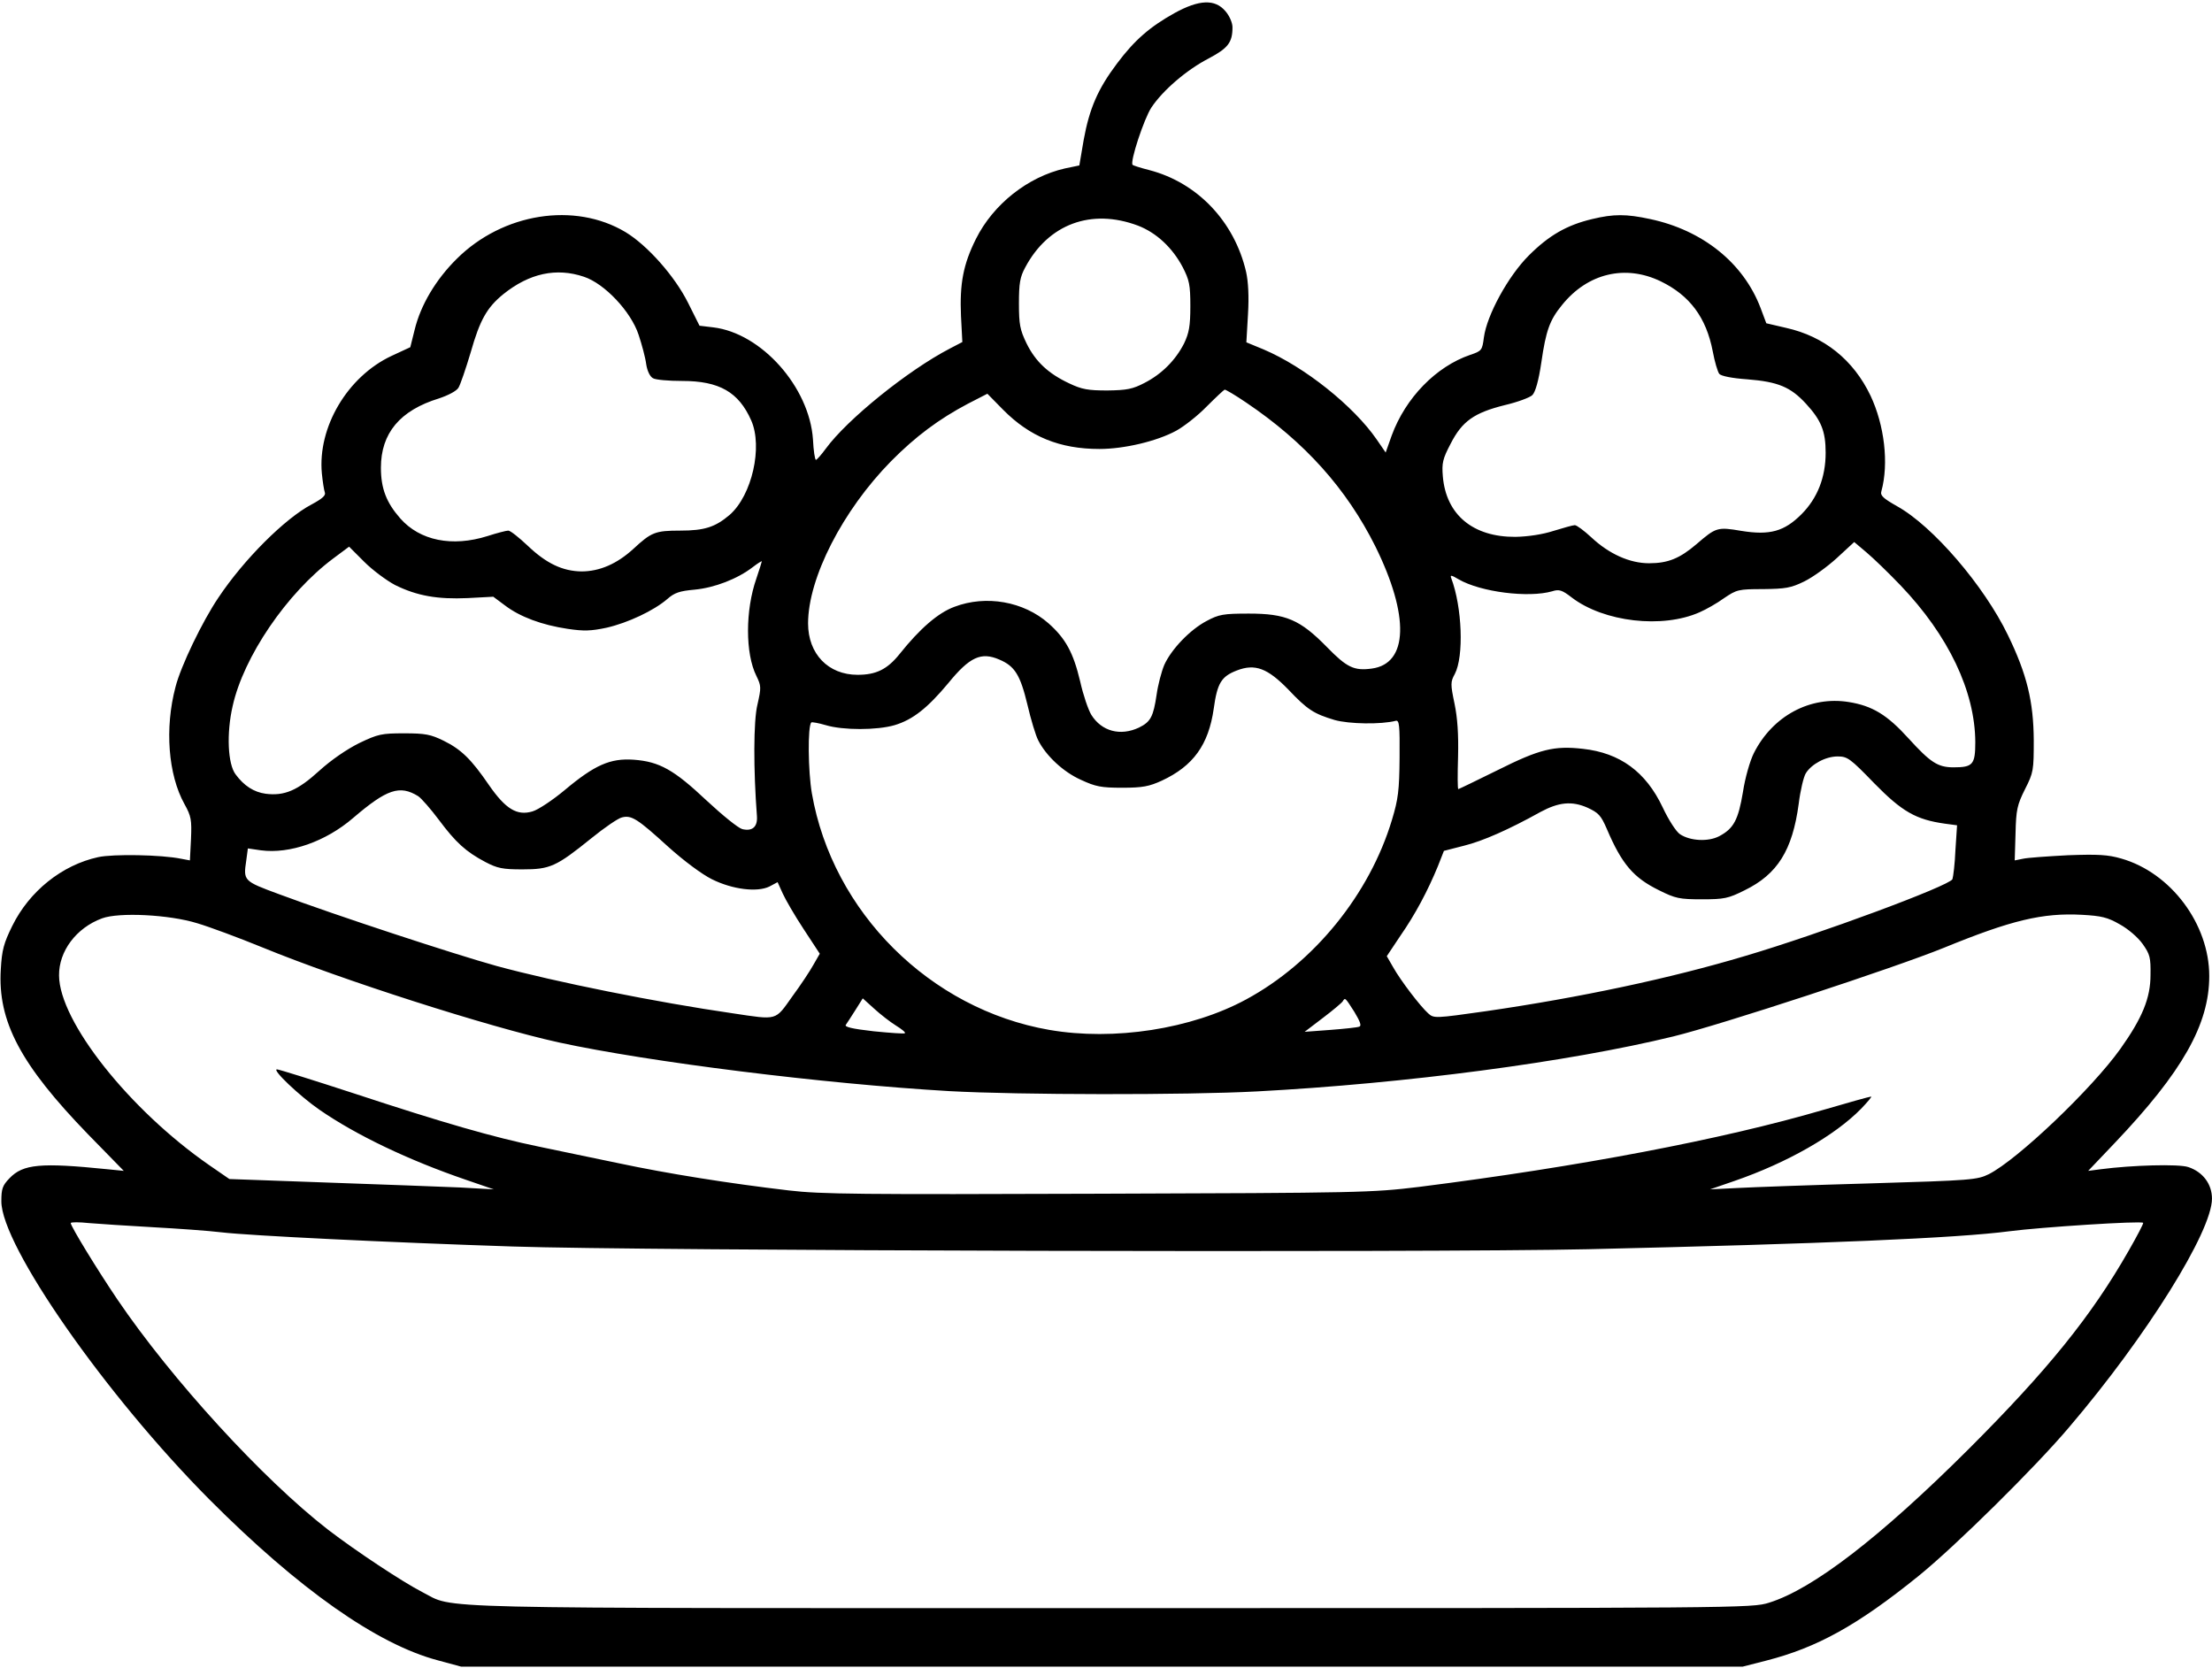 <?xml version="1.0" standalone="no"?>
<!DOCTYPE svg PUBLIC "-//W3C//DTD SVG 20010904//EN"
 "http://www.w3.org/TR/2001/REC-SVG-20010904/DTD/svg10.dtd">
<svg version="1.0" xmlns="http://www.w3.org/2000/svg"
 width="813pt" height="613pt" viewBox="0 0 813 613"
 preserveAspectRatio="xMidYMid meet">
<g transform="translate(0,613) scale(0.1,-0.1)"
fill="#000000" stroke="none">
<path d="M4317 6082 c-90 -50 -147 -99 -212 -186 -70 -93 -101 -165 -122 -280
l-16 -94 -53 -11 c-136 -31 -263 -131 -327 -259 -47 -94 -60 -165 -55 -283 l5
-96 -46 -24 c-154 -80 -377 -260 -456 -368 -16 -22 -33 -41 -36 -41 -4 0 -9
34 -11 75 -13 192 -189 391 -367 412 l-50 6 -42 84 c-49 98 -149 211 -230 260
-187 112 -451 70 -620 -98 -77 -76 -133 -170 -155 -261 l-16 -64 -69 -32
c-162 -76 -272 -262 -256 -432 3 -30 8 -62 11 -70 4 -11 -10 -23 -49 -44 -97
-51 -248 -201 -342 -342 -59 -87 -139 -253 -158 -329 -40 -151 -27 -322 33
-430 25 -45 27 -58 24 -129 l-4 -78 -32 6 c-73 15 -250 18 -305 6 -133 -29
-253 -125 -316 -253 -31 -63 -38 -88 -42 -159 -12 -192 73 -351 321 -607 l131
-134 -60 6 c-246 25 -310 19 -360 -33 -26 -27 -30 -39 -30 -85 0 -163 384
-713 765 -1096 328 -329 616 -532 840 -591 l85 -23 2355 0 2355 0 86 22 c188
48 336 130 559 310 134 108 430 400 555 548 284 333 525 719 525 840 0 53 -33
98 -87 116 -36 12 -208 7 -322 -8 l-46 -6 99 104 c247 260 346 434 346 612 0
191 -141 380 -324 432 -49 14 -84 16 -195 12 -75 -4 -149 -9 -166 -13 l-30 -6
3 99 c2 87 6 105 35 163 31 61 32 69 32 180 -1 142 -25 242 -95 386 -88 182
-276 401 -408 474 -51 29 -62 39 -57 55 28 102 11 243 -40 351 -63 132 -171
218 -310 249 l-73 17 -21 56 c-63 166 -213 286 -406 327 -88 19 -134 19 -213
0 -93 -22 -159 -60 -233 -134 -76 -76 -154 -219 -165 -301 -6 -47 -8 -50 -50
-64 -126 -43 -238 -158 -289 -297 l-22 -62 -33 48 c-85 123 -265 267 -416 331
l-63 26 6 103 c4 66 1 120 -7 156 -43 185 -179 328 -356 374 -32 8 -59 17 -61
19 -11 10 42 170 69 211 42 63 129 138 210 180 72 38 88 59 88 115 0 16 -11
42 -26 59 -38 45 -96 43 -187 -7z m-135 -781 c68 -26 127 -81 165 -153 24 -47
28 -64 28 -143 0 -74 -5 -99 -23 -137 -31 -61 -81 -112 -145 -145 -44 -23 -65
-27 -137 -28 -71 0 -94 4 -140 26 -77 36 -124 80 -157 147 -24 50 -28 69 -28
147 0 74 4 97 23 132 85 160 243 218 414 154z m-2036 -188 c76 -25 173 -128
201 -213 12 -36 25 -84 28 -108 4 -26 14 -46 25 -52 10 -6 58 -10 107 -10 137
0 208 -41 254 -145 43 -97 3 -275 -79 -347 -53 -45 -92 -58 -182 -58 -92 0
-106 -6 -172 -67 -60 -55 -124 -83 -191 -83 -69 1 -129 29 -198 95 -32 30 -63
55 -71 55 -7 0 -42 -9 -76 -20 -130 -41 -249 -17 -321 65 -51 58 -71 110 -71
186 0 127 70 211 214 255 33 11 64 27 71 39 7 11 27 70 45 130 34 120 60 165
120 214 96 77 195 98 296 64z m3958 -17 c107 -52 167 -133 191 -257 7 -38 18
-75 24 -83 7 -8 46 -16 103 -20 113 -9 159 -28 216 -90 56 -61 72 -101 72
-180 0 -90 -30 -167 -89 -226 -63 -63 -116 -78 -221 -61 -88 15 -93 13 -165
-49 -61 -52 -104 -70 -174 -70 -71 0 -147 34 -212 95 -27 25 -54 45 -61 45 -7
0 -42 -10 -78 -21 -40 -13 -93 -21 -140 -22 -156 -1 -255 81 -267 222 -4 49
-1 64 29 121 42 82 86 113 198 141 47 11 93 28 102 37 11 11 23 52 33 120 17
118 31 156 76 211 94 117 233 150 363 87z m-1523 -446 c215 -145 368 -316 474
-528 126 -255 121 -431 -13 -449 -65 -9 -92 4 -165 79 -99 101 -151 123 -287
123 -94 0 -110 -3 -155 -27 -61 -32 -130 -104 -156 -162 -10 -24 -23 -73 -28
-109 -12 -81 -22 -100 -65 -121 -68 -32 -137 -14 -175 47 -11 18 -30 73 -41
123 -25 105 -53 157 -116 213 -92 81 -230 105 -346 61 -60 -22 -127 -80 -202
-174 -45 -56 -86 -76 -154 -76 -108 0 -182 77 -182 189 0 167 127 415 305 596
90 91 176 155 282 211 l72 37 58 -59 c98 -99 208 -144 354 -144 90 0 210 28
282 67 29 16 79 55 112 89 33 33 63 61 66 62 3 1 39 -20 80 -48z m2404 -671
c177 -185 274 -390 275 -576 0 -83 -9 -93 -80 -93 -58 0 -85 18 -166 107 -78
86 -132 119 -219 133 -142 23 -280 -51 -349 -188 -14 -28 -32 -90 -40 -143
-17 -102 -34 -134 -87 -162 -40 -21 -106 -18 -144 7 -14 9 -42 52 -64 99 -62
131 -157 200 -293 215 -106 12 -159 -1 -313 -78 -77 -38 -143 -70 -145 -70 -3
0 -3 53 -1 119 2 82 -2 142 -13 195 -15 72 -15 80 1 109 34 65 27 246 -13 352
-5 13 0 12 27 -4 81 -47 257 -69 344 -44 25 8 36 5 72 -23 118 -90 333 -115
470 -54 23 10 64 33 90 52 46 31 52 33 143 33 82 1 102 4 151 28 31 15 85 54
120 86 l64 59 45 -38 c25 -21 81 -75 125 -121z m-5533 1 c81 -40 156 -53 267
-48 l94 5 43 -32 c55 -42 136 -72 230 -86 60 -9 86 -8 143 4 79 18 174 63 223
105 27 24 46 30 101 35 73 7 157 39 214 83 18 14 33 23 33 21 0 -2 -9 -30 -20
-63 -41 -117 -41 -276 0 -358 18 -37 18 -43 4 -105 -15 -60 -15 -241 -2 -410
3 -40 -17 -57 -54 -48 -15 4 -73 51 -131 105 -120 113 -173 143 -268 150 -86
6 -143 -19 -254 -112 -43 -36 -97 -72 -118 -78 -57 -17 -99 9 -160 97 -65 95
-102 131 -167 163 -47 23 -67 27 -145 27 -83 0 -96 -3 -165 -36 -46 -23 -103
-62 -147 -102 -79 -72 -128 -93 -197 -84 -43 6 -79 29 -110 71 -29 38 -34 151
-11 251 40 181 199 415 369 542 l59 44 56 -56 c30 -30 81 -68 113 -85z m2221
-274 c57 -24 77 -57 103 -165 13 -56 31 -115 40 -132 29 -57 92 -116 157 -145
54 -25 74 -29 152 -29 75 0 99 5 145 26 116 54 172 132 191 265 13 94 28 118
85 140 67 26 113 8 189 -70 71 -75 94 -89 170 -112 53 -15 171 -17 225 -3 13
3 15 -16 14 -136 -1 -120 -5 -152 -28 -228 -82 -273 -286 -525 -536 -660 -201
-109 -486 -153 -723 -112 -439 76 -797 433 -873 869 -14 80 -16 248 -2 261 2
2 26 -2 53 -10 63 -19 188 -19 253 0 67 20 121 63 197 154 79 97 121 116 188
87z m3216 -455 c102 -104 153 -133 259 -148 l45 -6 -6 -91 c-2 -50 -8 -98 -11
-107 -10 -24 -487 -201 -761 -282 -277 -83 -608 -153 -952 -203 -190 -27 -193
-27 -214 -8 -29 26 -101 120 -129 170 l-23 40 50 75 c55 79 101 166 138 256
l22 56 74 19 c69 17 166 60 281 124 67 36 115 41 172 16 41 -19 50 -28 72 -79
55 -129 98 -179 192 -225 60 -30 75 -33 157 -33 82 0 97 3 157 33 121 59 176
147 199 318 6 49 18 99 26 112 21 34 73 62 117 62 36 0 46 -7 135 -99z m-5352
-47 c12 -8 46 -47 76 -87 62 -83 99 -117 171 -155 44 -23 63 -27 136 -27 102
0 124 10 253 114 48 39 99 74 113 77 35 9 57 -5 170 -108 59 -53 124 -101 160
-119 76 -38 167 -49 212 -27 l30 16 19 -42 c10 -22 44 -81 77 -131 l59 -90
-23 -40 c-12 -22 -47 -75 -78 -117 -64 -90 -52 -87 -219 -62 -277 40 -651 115
-868 174 -155 43 -588 185 -800 264 -130 48 -131 49 -120 123 l6 45 48 -7
c106 -14 238 32 339 119 124 106 171 122 239 80z m-812 -467 c44 -13 152 -53
240 -89 290 -119 830 -292 1089 -349 332 -72 972 -152 1436 -179 252 -14 868
-15 1130 -1 546 29 1145 108 1530 202 176 43 813 252 995 326 247 101 362 129
508 121 70 -4 93 -9 138 -35 31 -17 67 -48 84 -72 27 -38 30 -50 29 -114 0
-85 -30 -158 -111 -272 -105 -147 -377 -406 -483 -460 -43 -21 -62 -23 -435
-34 -214 -6 -435 -14 -490 -17 l-100 -5 90 31 c194 67 369 167 465 265 24 25
41 45 37 45 -5 0 -84 -22 -176 -49 -372 -109 -900 -209 -1486 -283 -174 -21
-213 -22 -1180 -25 -869 -3 -1018 -2 -1135 12 -222 26 -447 62 -626 100 -93
19 -225 47 -293 61 -166 34 -353 88 -678 195 -150 49 -278 89 -285 89 -20 0
83 -98 157 -149 135 -93 325 -184 538 -257 l102 -35 -125 7 c-69 3 -287 11
-486 18 l-361 13 -74 51 c-293 203 -551 528 -552 697 -1 89 63 175 158 210 62
23 247 14 350 -18z m2568 -376 c21 -13 36 -25 33 -28 -2 -3 -54 1 -115 7 -79
9 -109 16 -102 24 4 6 20 30 35 54 l27 43 42 -38 c23 -21 59 -49 80 -62z
m1685 50 c21 -35 27 -51 18 -54 -7 -3 -55 -8 -107 -12 l-94 -7 67 51 c37 28
69 55 73 61 9 15 9 14 43 -39z m-4418 -791 c91 -5 206 -13 255 -19 102 -12
611 -37 1070 -52 471 -16 3364 -23 3950 -10 870 20 1360 41 1550 66 115 15
485 39 492 31 2 -2 -22 -48 -53 -102 -138 -242 -299 -440 -588 -729 -326 -325
-573 -515 -734 -565 -63 -20 -97 -20 -2421 -20 -2583 0 -2404 -4 -2529 59 -72
37 -243 150 -346 229 -239 185 -575 552 -775 847 -73 108 -171 268 -171 280 0
4 30 4 68 0 37 -3 141 -10 232 -15z"/>
</g>
</svg>
